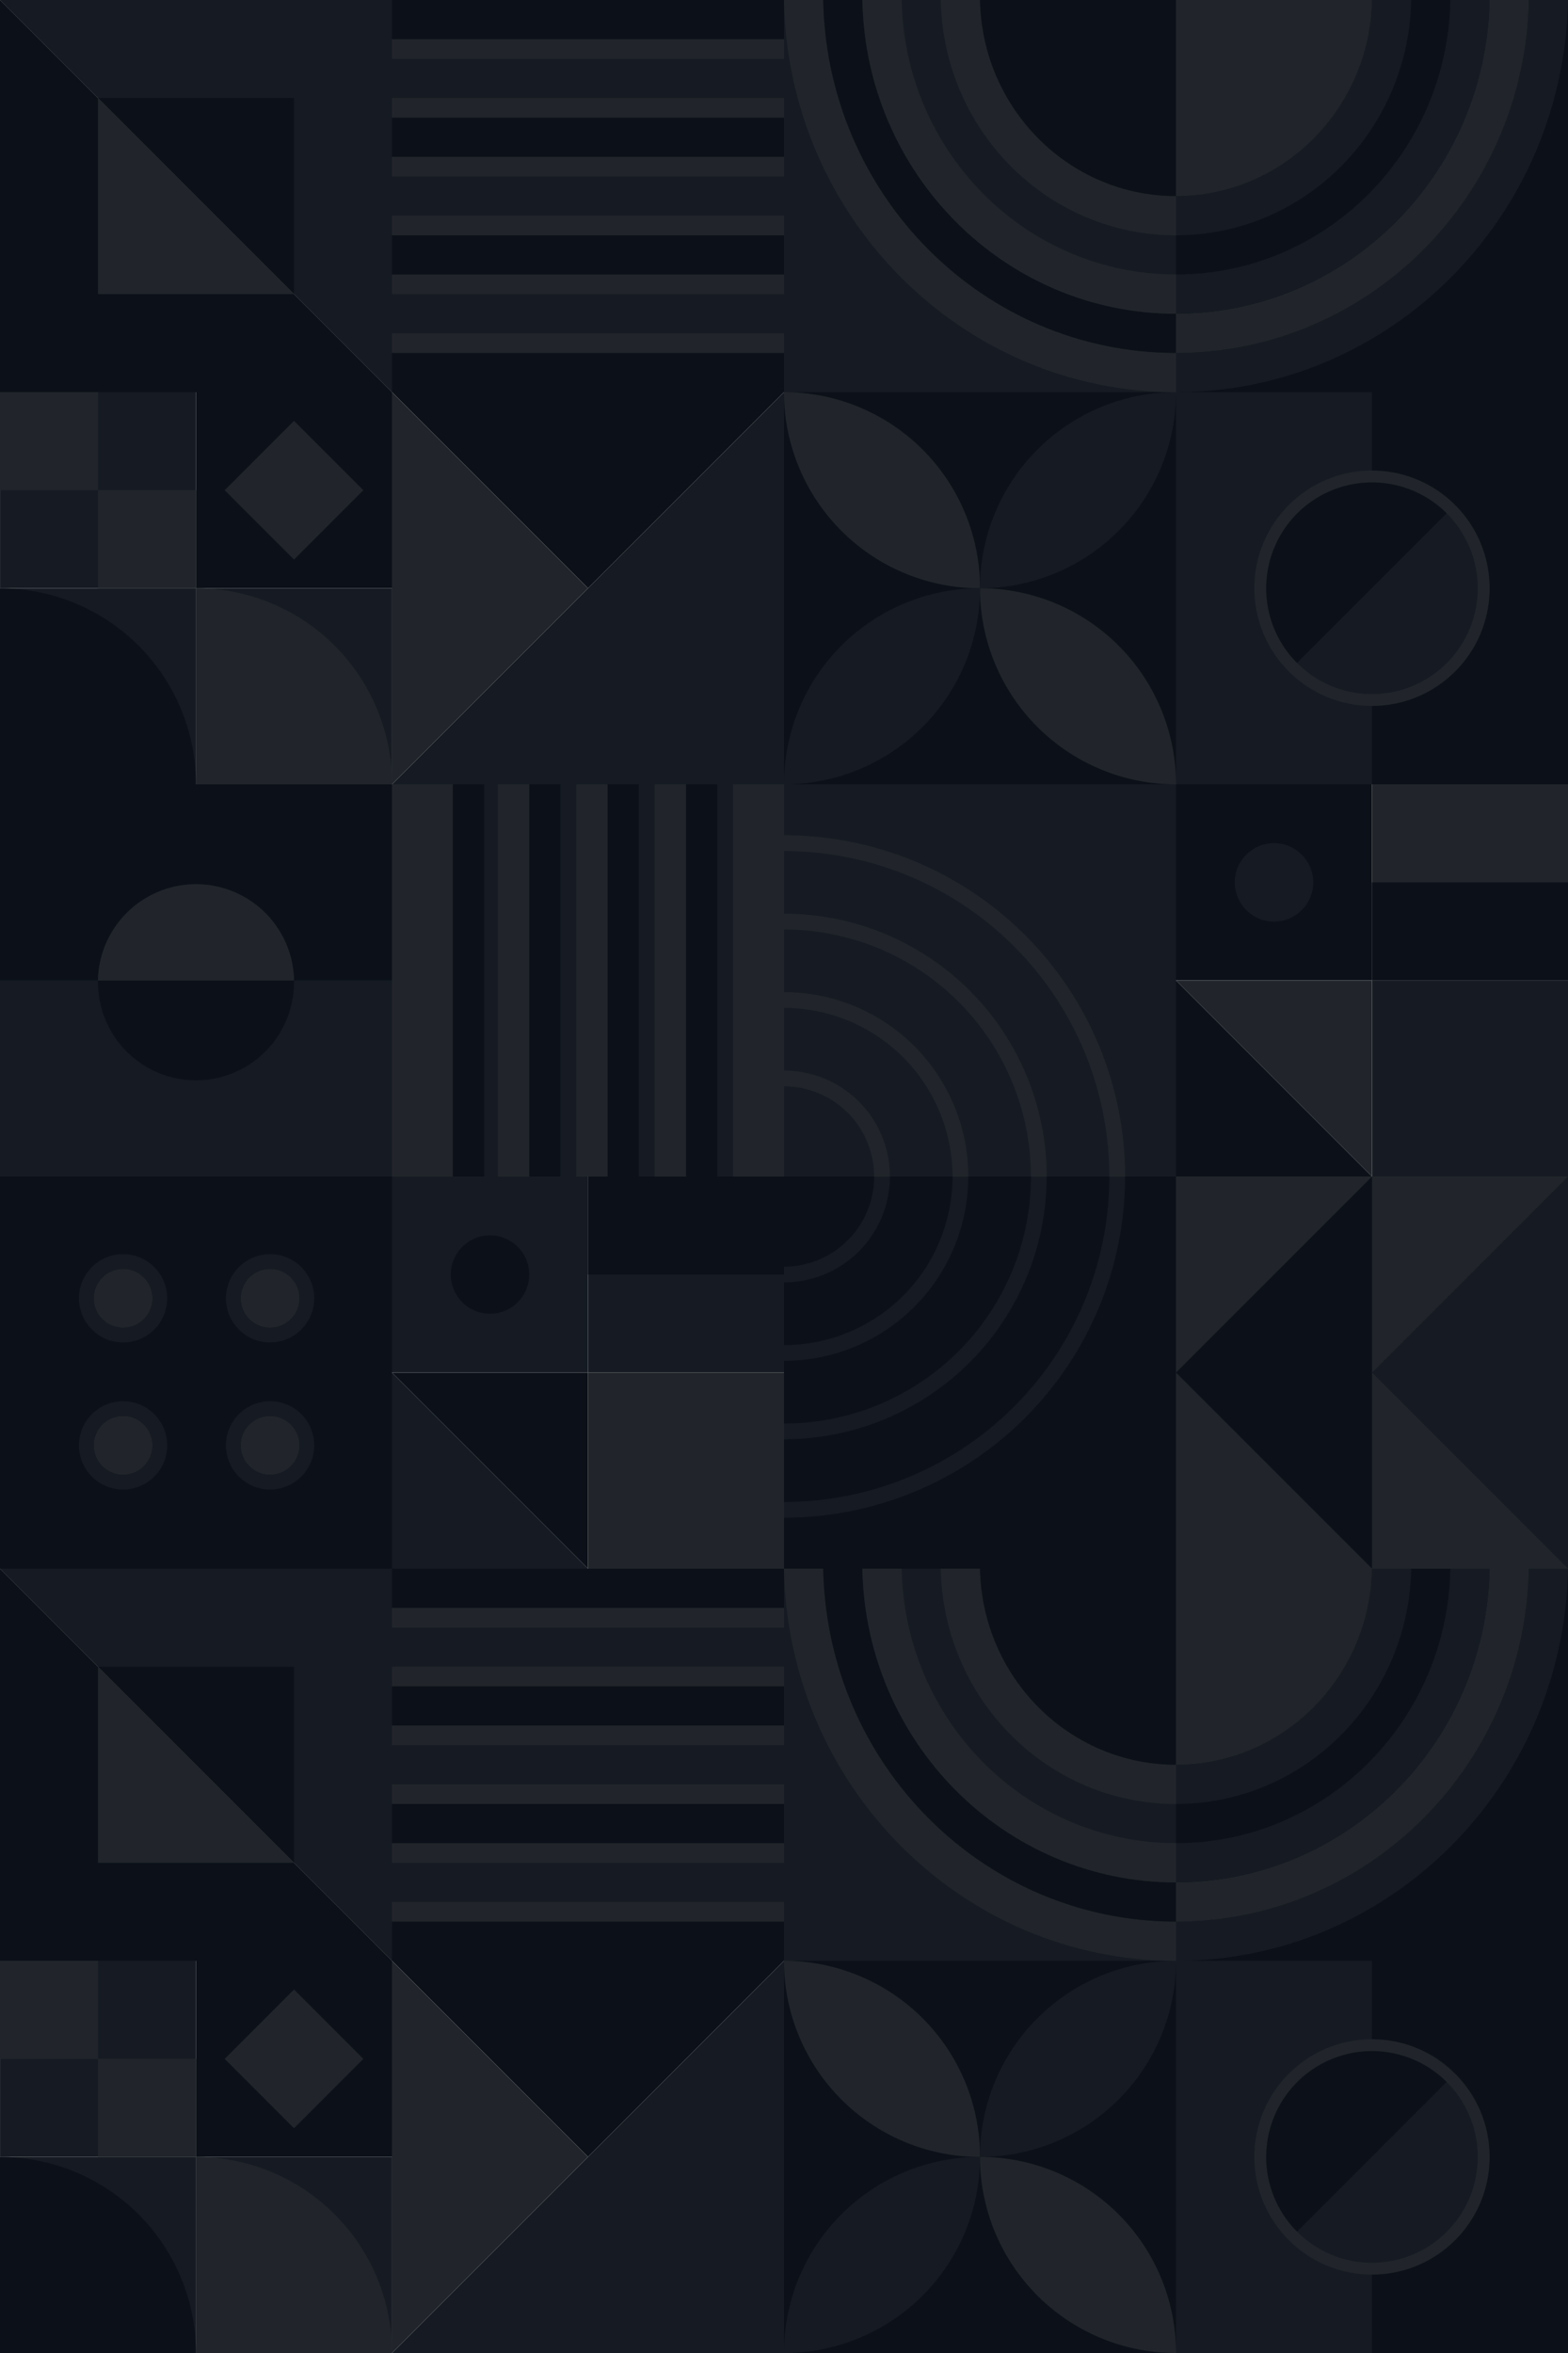 <svg xmlns="http://www.w3.org/2000/svg" viewBox="0 0 400 600"><defs><style>.cls-1,.cls-2{fill:#161b23;}.cls-2,.cls-3,.cls-4{fill-rule:evenodd;}.cls-3,.cls-6{fill:#0c1119;}.cls-4,.cls-5{fill:#21252b;}</style></defs><title>hero-pattern</title><g id="Layer_2" data-name="Layer 2"><g id="Layer_1-2" data-name="Layer 1"><rect class="cls-1" y="150" width="50" height="50"/><rect class="cls-1" x="49.99" y="150" width="50" height="50"/><polygon class="cls-1" points="290 0 280 0 270 0 260 0 250 0 200 0 200 50 200 60 200 70 200 80 200 90 200 100 300 100 300 0 290 0"/><polygon class="cls-2" points="200 100 100 200 200 200 200 100"/><polygon class="cls-3" points="100 100 0 0 0 100 100 100"/><polygon class="cls-2" points="0 0 100 100 100 0 0 0"/><polygon class="cls-2" points="0 0 100 100 100 0 0 0"/><polygon class="cls-3" points="25 25 75 75 75 25 25 25"/><polygon class="cls-4" points="75 75 25 25 25 75 75 75"/><rect class="cls-1" x="350" y="250" width="50" height="50"/><rect class="cls-5" x="350" y="200" width="50" height="50" transform="translate(750 450) rotate(180)"/><rect class="cls-6" x="350" y="225" width="50" height="25" transform="translate(750 475) rotate(180)"/><rect class="cls-6" x="300" y="200" width="50" height="50"/><circle class="cls-1" cx="325" cy="225" r="10"/><polygon class="cls-3" points="350 300 300 250 300 300 350 300"/><polygon class="cls-4" points="300 250 350 300 350 250 300 250"/><rect class="cls-5" x="150" y="350" width="50" height="50"/><rect class="cls-1" x="150" y="300" width="50" height="50"/><rect class="cls-6" x="150" y="300" width="50" height="25"/><rect class="cls-1" x="100" y="300" width="50" height="50"/><circle class="cls-6" cx="125" cy="325" r="10"/><polygon class="cls-2" points="150 400 100 350 100 400 150 400"/><polygon class="cls-3" points="100 350 150 400 150 350 100 350"/><rect class="cls-6" x="200" y="300" width="100" height="100"/><path class="cls-1" d="M200,367v-4a63,63,0,0,0,63-63h4A67,67,0,0,1,200,367Z"/><path class="cls-1" d="M200,347v-4a43,43,0,0,0,43-43h4A47,47,0,0,1,200,347Z"/><path class="cls-1" d="M200,387v-4a83,83,0,0,0,83-83h4A87,87,0,0,1,200,387Z"/><path class="cls-1" d="M200,327v-4a23,23,0,0,0,23-23h4A27,27,0,0,1,200,327Z"/><rect class="cls-1" x="200" y="200" width="100" height="100"/><path class="cls-5" d="M200,237v-4a67,67,0,0,1,67,67h-4A63,63,0,0,0,200,237Z"/><path class="cls-5" d="M200,277v-4a27,27,0,0,1,27,27h-4A23,23,0,0,0,200,277Z"/><path class="cls-5" d="M200,217v-4a87,87,0,0,1,87,87h-4A83,83,0,0,0,200,217Z"/><path class="cls-5" d="M200,257v-4a47,47,0,0,1,47,47h-4A43,43,0,0,0,200,257Z"/><rect class="cls-1" x="300" y="100" width="100" height="100" transform="translate(500 -200) rotate(90)"/><rect class="cls-6" x="325" y="125" width="100" height="50" transform="translate(525 -225) rotate(90)"/><circle class="cls-5" cx="350" cy="150" r="30"/><path class="cls-6" d="M323,150a26.88,26.88,0,0,0,7.91,19.09l38.18-38.18A27,27,0,0,0,323,150Z"/><path class="cls-2" d="M350,177a27,27,0,0,0,19.09-46.09l-38.18,38.18A26.88,26.88,0,0,0,350,177Z"/><polygon class="cls-6" points="200 100 100 100 150 150 200 100"/><polygon class="cls-5" points="100 100 100 200 150 150 100 100"/><rect class="cls-6" x="200" y="100" width="100" height="100"/><path class="cls-5" d="M250,150a50,50,0,0,0-50-50A50,50,0,0,0,250,150Z"/><path class="cls-1" d="M250,150a50,50,0,0,0,50-50A50,50,0,0,0,250,150Z"/><path class="cls-1" d="M250,150a50,50,0,0,0-50,50A50,50,0,0,0,250,150Z"/><path class="cls-5" d="M250,150a50,50,0,0,0,50,50A50,50,0,0,0,250,150Z"/><rect class="cls-1" y="200" width="100" height="100"/><path class="cls-6" d="M50,225.48A25,25,0,0,1,75,250h25V200H0v50H25A25,25,0,0,1,50,225.48Z"/><path class="cls-3" d="M75,250.48c0-.16,0-.32,0-.48H25c0,.16,0,.32,0,.48a25,25,0,1,0,50,0Z"/><path class="cls-4" d="M50,225.48A25,25,0,0,0,25,250H75A25,25,0,0,0,50,225.48Z"/><rect class="cls-5" x="300" y="300" width="100" height="100"/><polygon class="cls-6" points="350 300 300 350 350 400 350 300"/><polygon class="cls-1" points="400 300 350 350 400 400 400 300"/><rect class="cls-5" x="100" width="100" height="100" transform="translate(100 200) rotate(-90)"/><rect class="cls-6" x="145" y="45" width="10" height="100" transform="translate(55 245) rotate(-90)"/><rect class="cls-1" x="145" y="30" width="10" height="100" transform="translate(70 230) rotate(-90)"/><rect class="cls-6" x="145" y="15" width="10" height="100" transform="translate(85 215) rotate(-90)"/><rect class="cls-1" x="145" width="10" height="100" transform="translate(100 200) rotate(-90)"/><rect class="cls-6" x="145" y="-15" width="10" height="100" transform="translate(115 185) rotate(-90)"/><rect class="cls-1" x="145" y="-30" width="10" height="100" transform="translate(130 170) rotate(-90)"/><rect class="cls-6" x="145" y="-45" width="10" height="100" transform="translate(145 155) rotate(-90)"/><rect class="cls-6" y="300" width="100" height="100"/><circle class="cls-5" cx="68.9" cy="331.06" r="7.5"/><path class="cls-2" d="M68.9,319.81a11.25,11.25,0,1,1-11.25,11.25A11.25,11.25,0,0,1,68.9,319.81Zm-7.5,11.25a7.5,7.5,0,1,0,7.5-7.5A7.5,7.5,0,0,0,61.4,331.06Z"/><circle class="cls-5" cx="31.4" cy="331.06" r="7.5"/><path class="cls-2" d="M31.4,319.81a11.25,11.25,0,1,1-11.25,11.25A11.25,11.25,0,0,1,31.4,319.81Zm-7.5,11.25a7.5,7.5,0,1,0,7.5-7.5A7.5,7.5,0,0,0,23.9,331.06Z"/><circle class="cls-5" cx="68.9" cy="368.56" r="7.5"/><path class="cls-2" d="M68.9,357.31a11.25,11.25,0,1,1-11.25,11.25A11.25,11.25,0,0,1,68.9,357.31Zm-7.5,11.25a7.5,7.5,0,1,0,7.5-7.5A7.5,7.5,0,0,0,61.4,368.56Z"/><circle class="cls-5" cx="31.4" cy="368.56" r="7.5"/><path class="cls-2" d="M31.4,357.31a11.25,11.25,0,1,1-11.25,11.25A11.25,11.25,0,0,1,31.4,357.31Zm-7.5,11.25a7.5,7.5,0,1,0,7.5-7.5A7.5,7.5,0,0,0,23.9,368.56Z"/><rect class="cls-1" x="100" y="200" width="100" height="100" transform="translate(400 100) rotate(90)"/><rect class="cls-5" x="61.5" y="238.5" width="100" height="23" transform="translate(361.5 138.5) rotate(90)"/><rect class="cls-5" x="85" y="242" width="100" height="16" transform="translate(385 115) rotate(90)"/><rect class="cls-5" x="105" y="242" width="100" height="16" transform="translate(405 95) rotate(90)"/><rect class="cls-5" x="125" y="242" width="100" height="16" transform="translate(425 75) rotate(90)"/><rect class="cls-5" x="143.5" y="243.5" width="100" height="13" transform="translate(443.5 56.5) rotate(90)"/><rect class="cls-6" x="89" y="246" width="100" height="8" transform="translate(389 111) rotate(90)"/><rect class="cls-6" x="69.5" y="246" width="100" height="8" transform="translate(369.5 130.5) rotate(90)"/><rect class="cls-6" x="109" y="246" width="100" height="8" transform="translate(409 91) rotate(90)"/><rect class="cls-6" x="129" y="246" width="100" height="8" transform="translate(429 71) rotate(90)"/><path class="cls-6" d="M0,150H0a50,50,0,0,1,50,50v0a0,0,0,0,1,0,0H0a0,0,0,0,1,0,0V150A0,0,0,0,1,0,150Z"/><path class="cls-5" d="M50,150h0a50,50,0,0,1,50,50v0a0,0,0,0,1,0,0H50a0,0,0,0,1,0,0V150A0,0,0,0,1,50,150Z"/><path class="cls-4" d="M210,0H200c1,55.4,45.39,100,100,100V90C250.85,90,210.93,49.86,210,0Z"/><path class="cls-6" d="M300,90V80c-43.69,0-79.18-35.68-80-80H210C210.93,49.86,250.85,90,300,90Z"/><path class="cls-4" d="M300,80V70c-38.23,0-69.28-31.22-70-70H220C220.82,44.32,256.31,80,300,80Z"/><path class="cls-4" d="M300,60V50c-27.3,0-49.48-22.3-50-50H240C240.62,33.24,267.23,60,300,60Z"/><path class="cls-6" d="M300,50V0H250C250.52,27.7,272.7,50,300,50Z"/><polygon class="cls-6" points="310 0 320 0 330 0 340 0 350 0 400 0 400 50 400 60 400 70 400 80 400 90 400 100 300 100 300 0 310 0"/><path class="cls-2" d="M390,0h10c-1,55.4-45.39,100-100,100V90C349.15,90,389.07,49.86,390,0Z"/><path class="cls-5" d="M300,90V80c43.69,0,79.18-35.68,80-80h10C389.07,49.86,349.15,90,300,90Z"/><path class="cls-2" d="M300,80V70c38.23,0,69.28-31.22,70-70h10C379.18,44.32,343.69,80,300,80Z"/><path class="cls-2" d="M300,60V50c27.3,0,49.48-22.3,50-50h10C359.38,33.24,332.77,60,300,60Z"/><path class="cls-5" d="M300,50V0h50C349.48,27.7,327.3,50,300,50Z"/><rect class="cls-6" x="50" y="100" width="50" height="50"/><rect class="cls-5" x="62.5" y="112.5" width="25" height="25" transform="translate(110.36 -16.42) rotate(45)"/><rect class="cls-1" x="0.01" y="100" width="50" height="50"/><rect class="cls-5" x="0.01" y="100" width="25" height="25"/><rect class="cls-5" x="25.01" y="125" width="25" height="25"/><rect class="cls-1" y="550" width="50" height="50"/><rect class="cls-1" x="49.99" y="550" width="50" height="50"/><polygon class="cls-2" points="200 500 100 600 200 600 200 500"/><rect class="cls-1" x="300" y="500" width="100" height="100" transform="translate(900 200) rotate(90)"/><rect class="cls-6" x="325" y="525" width="100" height="50" transform="translate(925 175) rotate(90)"/><circle class="cls-5" cx="350" cy="550" r="30"/><path class="cls-6" d="M323,550a26.88,26.88,0,0,0,7.91,19.09l38.18-38.18A27,27,0,0,0,323,550Z"/><path class="cls-2" d="M350,577a27,27,0,0,0,19.09-46.09l-38.18,38.18A26.88,26.88,0,0,0,350,577Z"/><polygon class="cls-6" points="200 500 100 500 150 550 200 500"/><polygon class="cls-5" points="100 500 100 600 150 550 100 500"/><rect class="cls-6" x="200" y="500" width="100" height="100"/><path class="cls-5" d="M250,550a50,50,0,0,0-50-50A50,50,0,0,0,250,550Z"/><path class="cls-1" d="M250,550a50,50,0,0,0,50-50A50,50,0,0,0,250,550Z"/><path class="cls-1" d="M250,550a50,50,0,0,0-50,50A50,50,0,0,0,250,550Z"/><path class="cls-5" d="M250,550a50,50,0,0,0,50,50A50,50,0,0,0,250,550Z"/><path class="cls-6" d="M0,550H0a50,50,0,0,1,50,50v0a0,0,0,0,1,0,0H0a0,0,0,0,1,0,0V550A0,0,0,0,1,0,550Z"/><path class="cls-5" d="M50,550h0a50,50,0,0,1,50,50v0a0,0,0,0,1,0,0H50a0,0,0,0,1,0,0V550A0,0,0,0,1,50,550Z"/><rect class="cls-6" x="50" y="500" width="50" height="50"/><rect class="cls-5" x="62.5" y="512.5" width="25" height="25" transform="translate(393.2 100.74) rotate(45)"/><rect class="cls-1" x="0.01" y="500" width="50" height="50"/><rect class="cls-5" x="0.01" y="500" width="25" height="25"/><rect class="cls-5" x="25.01" y="525" width="25" height="25"/><polygon class="cls-1" points="290 400 280 400 270 400 260 400 250 400 200 400 200 450 200 460 200 470 200 480 200 490 200 500 300 500 300 400 290 400"/><polygon class="cls-3" points="100 500 0 400 0 500 100 500"/><polygon class="cls-2" points="0 400 100 500 100 400 0 400"/><polygon class="cls-2" points="0 400 100 500 100 400 0 400"/><polygon class="cls-3" points="25 425 75 475 75 425 25 425"/><polygon class="cls-4" points="75 475 25 425 25 475 75 475"/><rect class="cls-5" x="100" y="400" width="100" height="100" transform="translate(-300 600) rotate(-90)"/><rect class="cls-6" x="145" y="445" width="10" height="100" transform="translate(-345 645) rotate(-90)"/><rect class="cls-1" x="145" y="430" width="10" height="100" transform="translate(-330 630) rotate(-90)"/><rect class="cls-6" x="145" y="415" width="10" height="100" transform="translate(-315 615) rotate(-90)"/><rect class="cls-1" x="145" y="400" width="10" height="100" transform="translate(-300 600) rotate(-90)"/><rect class="cls-6" x="145" y="385" width="10" height="100" transform="translate(-285 585) rotate(-90)"/><rect class="cls-1" x="145" y="370" width="10" height="100" transform="translate(-270 570) rotate(-90)"/><rect class="cls-6" x="145" y="355" width="10" height="100" transform="translate(-255 555) rotate(-90)"/><path class="cls-4" d="M210,400H200c1,55.4,45.39,100,100,100V490C250.85,490,210.93,449.86,210,400Z"/><path class="cls-6" d="M300,490V480c-43.69,0-79.18-35.68-80-80H210C210.93,449.86,250.85,490,300,490Z"/><path class="cls-4" d="M300,480V470c-38.23,0-69.28-31.22-70-70H220C220.82,444.32,256.31,480,300,480Z"/><path class="cls-4" d="M300,460V450c-27.3,0-49.48-22.3-50-50H240C240.62,433.24,267.23,460,300,460Z"/><path class="cls-6" d="M300,450V400H250C250.52,427.7,272.7,450,300,450Z"/><polygon class="cls-6" points="310 400 320 400 330 400 340 400 350 400 400 400 400 450 400 460 400 470 400 480 400 490 400 500 300 500 300 400 310 400"/><path class="cls-2" d="M390,400h10c-1,55.4-45.39,100-100,100V490C349.15,490,389.07,449.86,390,400Z"/><path class="cls-5" d="M300,490V480c43.69,0,79.18-35.68,80-80h10C389.07,449.86,349.15,490,300,490Z"/><path class="cls-2" d="M300,480V470c38.23,0,69.28-31.22,70-70h10C379.18,444.32,343.69,480,300,480Z"/><path class="cls-2" d="M300,460V450c27.3,0,49.48-22.3,50-50h10C359.38,433.24,332.77,460,300,460Z"/><path class="cls-5" d="M300,450V400h50C349.48,427.7,327.3,450,300,450Z"/></g></g></svg>